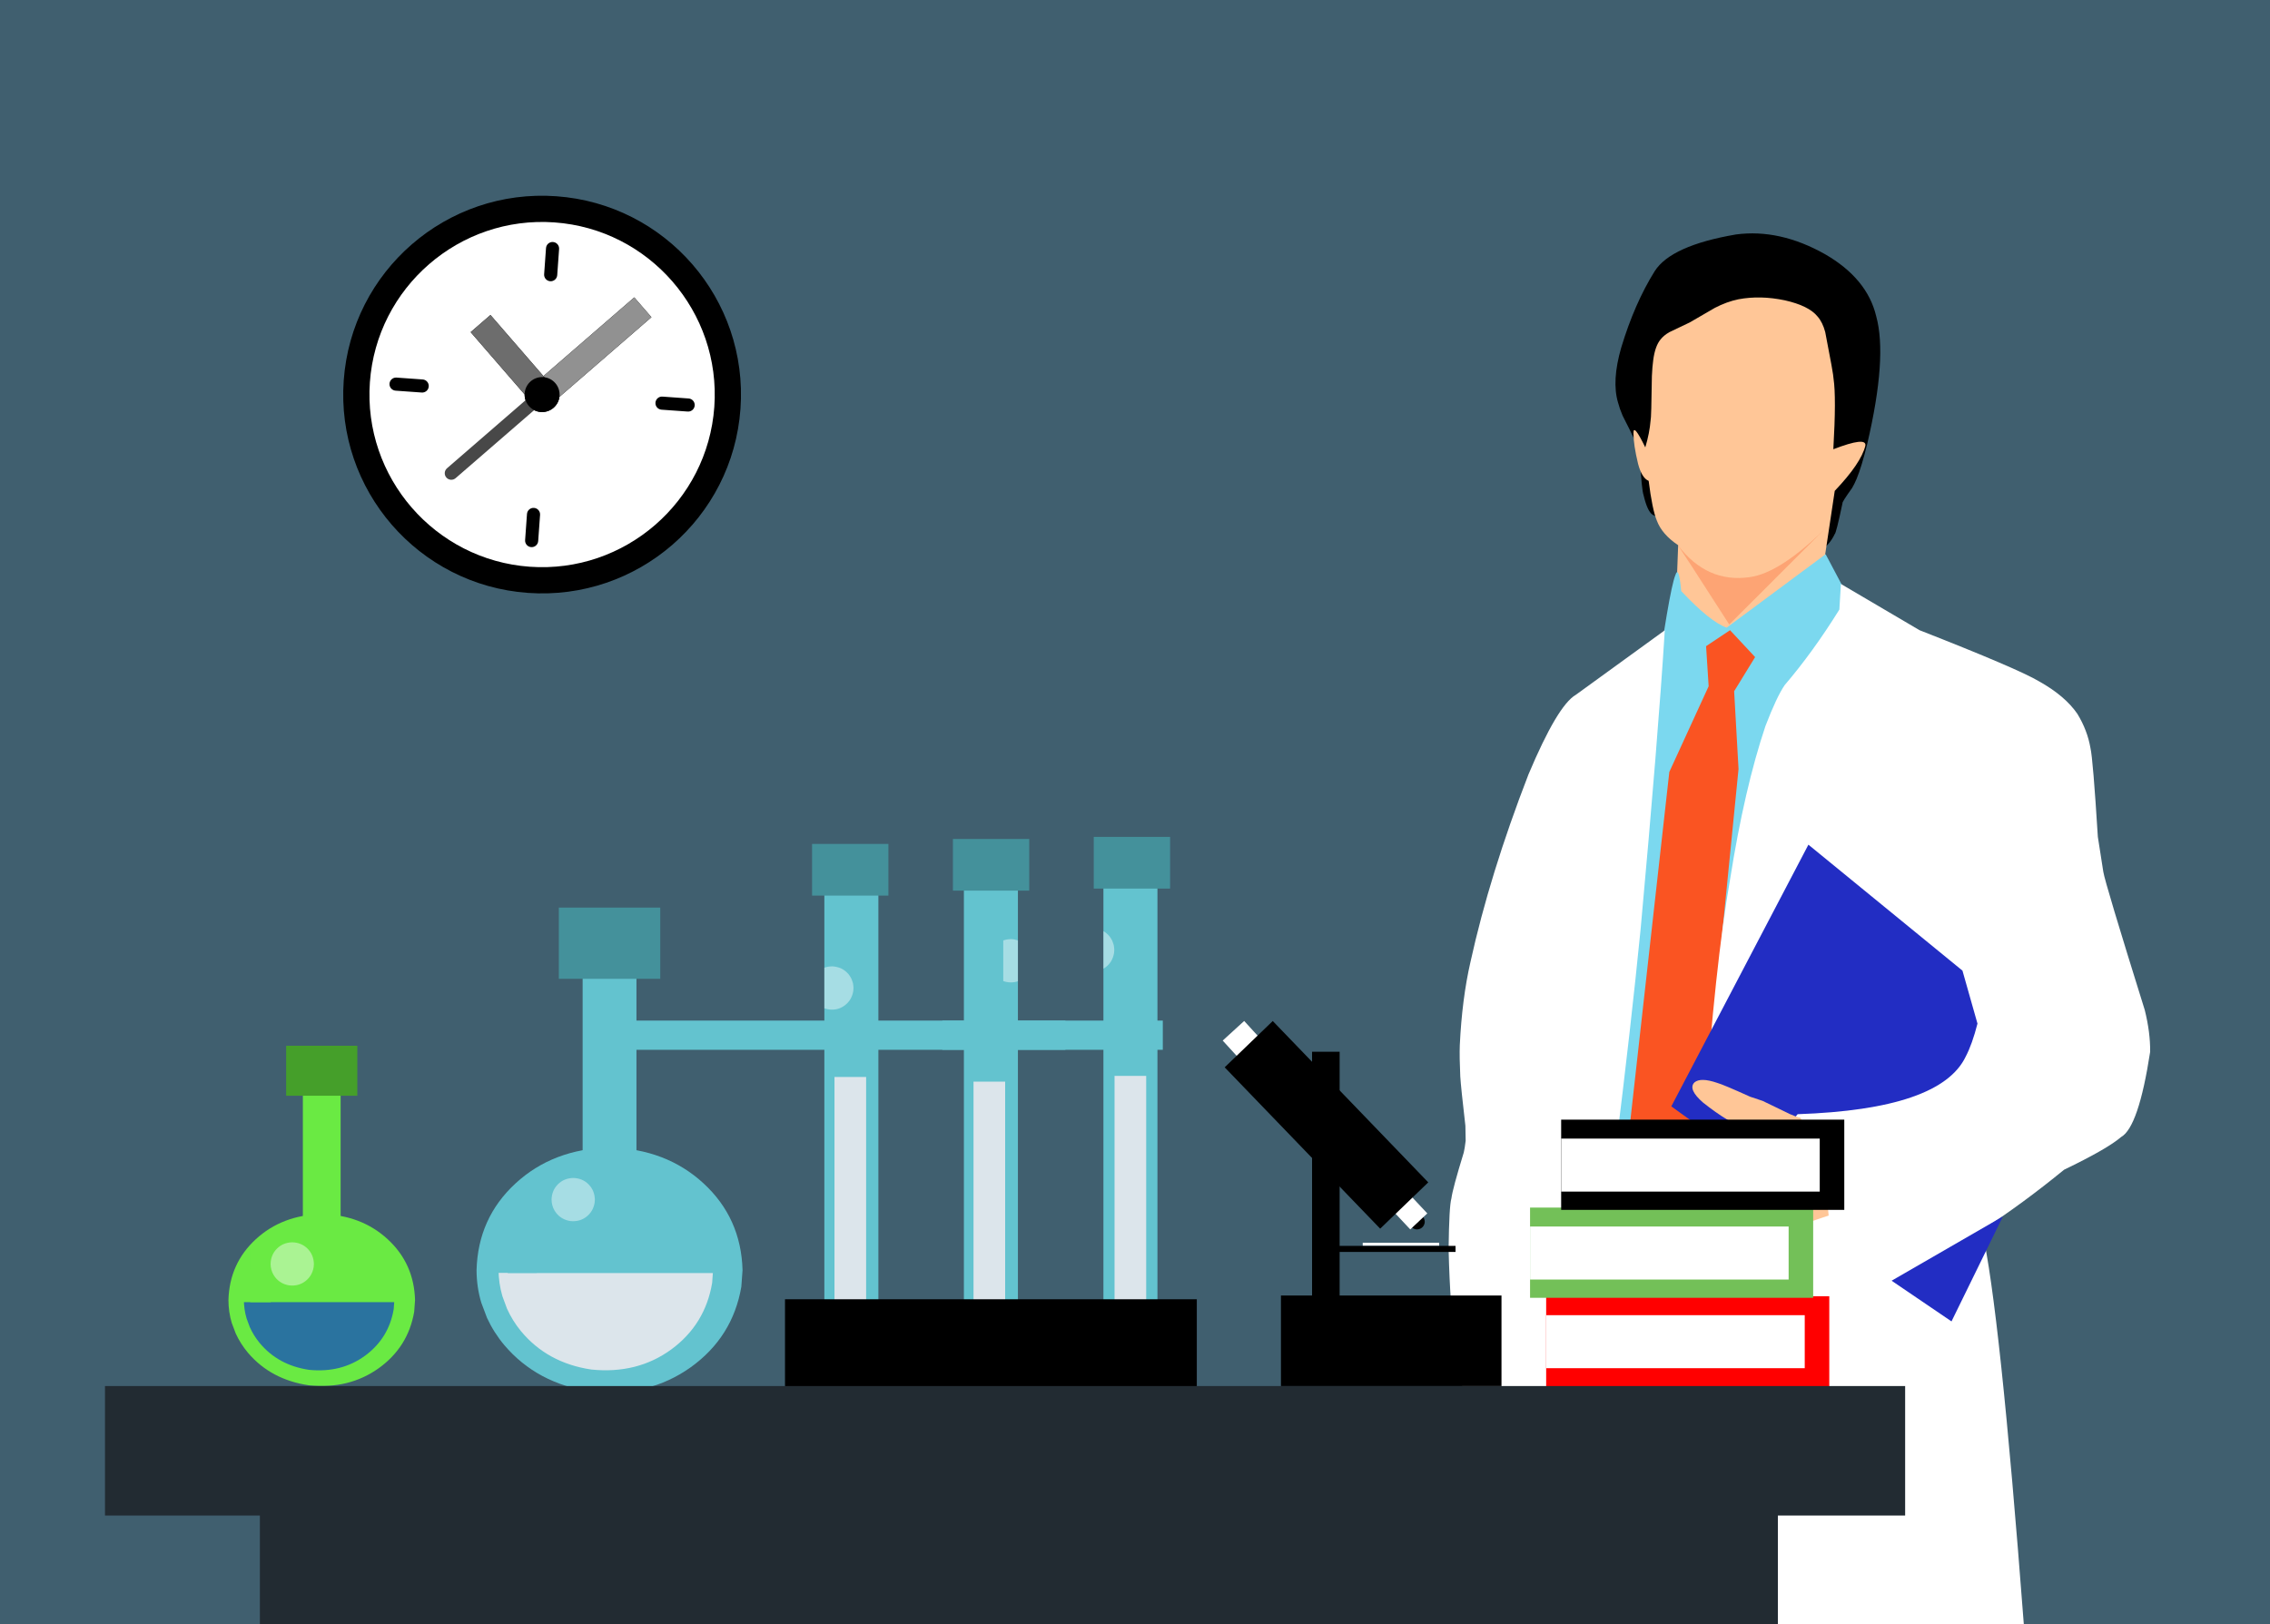 <?xml version="1.0" encoding="utf-8"?>
<svg xmlns="http://www.w3.org/2000/svg" xmlns:xlink="http://www.w3.org/1999/xlink" version= "1.1" width="1354px" height="969px" viewBox="-135 583 1354 969">
<rect x="-135" y="583" width="1354" height="969" fill="#333333" stroke="none"/>
<g id="layer1">
<g style="fill:rgb(64,95,111); fill-opacity:1.0; stroke-linejoin: miter">
<path d="M-135.001,582.15C-135.226,582.15,-135.442,582.239,-135.601,582.399C-135.761,582.558,-135.85,582.774,-135.85,582.999L-135.849,1552.0C-135.849,1552.469,-135.469,1552.849,-135.0,1552.849L1219.001,1552.85C1219.226,1552.85,1219.442,1552.761,1219.601,1552.601C1219.761,1552.442,1219.85,1552.226,1219.85,1552.001L1219.849,583.0C1219.849,582.531,1219.469,582.151,1219.0,582.151L-135.001,582.15 Z"/>
</g>
</g>
<g id="layer2">
<g style="fill:rgb(0,0,0); fill-opacity:1.0; stroke-linejoin: miter">
<path d="M900.455,722.888Q926.546,719.402,953.608,734.668Q978.721,749.167,984.096,771.621Q990.871,796.116,978.787,847.718Q975.478,861.332,972.421,868.687Q971.095,871.842,969.757,874.108Q963.647,882.638,963.997,883.205Q960.215,901.243,959.348,901.682Q956.329,908.166,950.011,912.262L856.897,890.585Q852.652,891.657,850.549,889.944Q847.574,887.878,845.353,878.435Q844.183,874.999,843.243,857.402Q842.694,853.169,841.639,849.851Q841.833,848.55,832.877,831.047Q831.096,826.915,830.124,823.198Q826.276,810.278,832.014,790.419Q839.939,764.096,851.981,744.797Q861.709,729.524,900.398,722.895"/>
</g>
<g style="fill:rgb(255,198,151); fill-opacity:1.0; stroke-linejoin: miter">
<path d="M902.047,761.539Q915.003,759.119,929.605,762.179Q943.947,765.413,949.113,771.822Q952.142,775.241,953.702,781.126Q958.683,806.56,958.672,809.006Q960.329,819.959,958.542,851.033Q978.517,843.326,977.644,848.916Q975.109,859.333,959.38,875.869L953.263,916.53L895.362,964.266L864.857,938.248L865.978,908.285Q856.308,901.787,853.285,893.667Q850.513,886.98,848.388,869.9Q844.267,868.205,842.035,859.582Q839.355,848.486,839.317,841.576Q839.149,835.066,846.373,849.919Q848.914,841.495,849.54,833.826Q849.983,832.668,850.312,807.329Q850.558,801.697,851.119,797.77Q852.231,789.436,855.459,785.558Q857.321,783.154,860.669,781.21L872.87,775.38L887.88,766.672Q894.967,762.992,901.949,761.559"/>
</g>
<g style="fill:rgb(123,216,239); fill-opacity:1.0; stroke-linejoin: miter">
<path d="M953.947,913.655L968.731,941.592L896.297,1368.315L808.261,1336.412L819.535,1246.181Q842.312,1065.992,851.334,1002.065Q860.614,935.323,864.247,926.341Q866.313,919.651,867.826,935.668Q885.203,954.137,894.932,957.456L953.809,913.758"/>
</g>
<g style="fill:rgb(0,0,0); fill-opacity:1.0; stroke-linejoin: miter">
<path d="M797.414,1313.051L796.884,1346.614Q794.715,1489.437,794.144,1552.189L1019.592,1552.189Q1020.216,1507.287,1021.534,1337.908Q957.346,1358.146,797.414,1313.051 Z"/>
</g>
<g style="fill:rgb(250,84,34); fill-opacity:1.0; stroke-linejoin: miter">
<path d="M896.926,958.998L911.881,975.037L899.373,995.41L901.991,1041.784L872.691,1336.932L849.417,1364.178L828.599,1330.834L860.709,1043.571L884.165,992.439L882.639,968.53L896.837,959.058"/>
</g>
<g style="fill:rgb(255,255,255); fill-opacity:1.0; stroke-linejoin: miter">
<path d="M963.048,931.4L963.039,931.64L962.139,946.672Q946.387,972.033,929.53,991.737Q924.812,998.558,918.05,1016.158Q905.56,1053.307,896.982,1107.439Q888.001,1158.441,881.434,1252.476L865.021,1552.189L1072.165,1552.189Q1057.756,1362.368,1047.142,1316.899Q1071.413,1301.161,1096.182,1280.881Q1121.905,1268.499,1130.172,1261.391Q1140.618,1255.49,1147.515,1210.559Q1147.644,1199.036,1144.304,1185.623Q1120.505,1109.363,1119.572,1103.128L1116.312,1082.255Q1113.417,1035.694,1111.911,1029.342Q1110.11,1018.746,1104.093,1008.879Q1096.733,998.163,1081.255,989.509Q1068.642,981.992,1009.967,959.001L963.048,931.4 Z"/>
</g>
<g style="fill:rgb(255,255,255); fill-opacity:1.0; stroke-linejoin: miter">
<path d="M858.013,959.051L804.908,997.57Q794.032,1003.859,776.681,1045.071Q753.593,1104.705,742.115,1156.869Q737.047,1178.935,735.729,1206.671Q735.485,1213.682,736.022,1225.266Q736.42,1231.768,739.069,1254.671L739.236,1263.576Q738.658,1268.402,738.098,1270.632Q731.458,1292.235,730.731,1297.991Q729.366,1302.547,729.052,1328.239Q729.915,1364.019,733.346,1388.382Q737.019,1413.748,743.857,1435.693L763.009,1552.189L814.271,1552.19Q819.779,1502.527,820.303,1488.295L822.752,1355.71Q823.123,1336.133,825.225,1305.727Q826.085,1293.399,828.483,1270.488Q837.872,1195.081,843.568,1137.559Q853.976,1023.622,858.013,959.051 Z"/>
</g>
<g style="fill:rgb(250,84,34); fill-opacity:0.298; stroke-linejoin: miter">
<path d="M956.142,895.933L896.456,955.578Q867.456,910.465,865.992,908.504Q883.236,930.96,908.629,927.35Q927.516,924.783,956.076,895.999"/>
</g>
<g style="fill:rgb(34,45,195); fill-opacity:1.0; stroke-linejoin: miter">
<path d="M943.673,1086.956L1035.56,1162.105L1044.515,1193.709Q1041.36,1206.028,1037.533,1213.316Q1022.544,1244.861,937.24,1247.758L911.549,1278.984L861.899,1243.085L943.578,1087.139"/>
</g>
<g style="fill:rgb(34,45,195); fill-opacity:1.0; stroke-linejoin: miter">
<path d="M1059.679,1308.772L1029.024,1371.381L993.298,1347.108L1059.677,1308.774"/>
</g>
<g style="fill:rgb(255,198,151); fill-opacity:1.0; stroke-linejoin: miter">
<path d="M875.645,1228.844Q879.278,1225.67,889.232,1229.058Q893.001,1230.121,908.916,1237.331L916.404,1239.837L932.673,1247.714Q936.792,1249.536,938.849,1249.867Q945.505,1261.047,951.003,1278.065Q954.165,1288.604,955.744,1308.219L928.885,1317.285Q923.681,1318.36,920.777,1318.662Q910.205,1320,904.045,1313.747Q897.369,1307.796,887.42,1282.048Q877.415,1278.094,874.63,1275.434Q870.974,1272.285,871.069,1267.937Q871.435,1263.038,878.143,1261.269Q878.652,1260.365,908.031,1257.136Q896.242,1253.094,880.838,1240.832Q871.768,1232.953,875.606,1228.881"/>
</g>
<g style="fill:rgb(99,195,207); fill-opacity:1.0; stroke-linejoin: miter">
<path d="M356.709,1099.288L388.938,1099.289L388.938,1393.922L356.709,1393.923L356.709,1099.288 Z"/>
</g>
<g style="fill:rgb(99,195,207); fill-opacity:1.0; stroke-linejoin: miter">
<path d="M439.937,1099.288L472.165,1099.289L472.165,1393.923L439.937,1393.923L439.937,1099.288 Z"/>
</g>
<g style="fill:rgb(99,195,207); fill-opacity:1.0; stroke-linejoin: miter">
<path d="M523.164,1099.288L555.392,1099.289L555.392,1393.923L523.164,1393.924L523.164,1099.288 Z"/>
</g>
<g style="fill:rgb(220,229,235); fill-opacity:1.0; stroke-linejoin: miter">
<path d="M362.748,1225.551L372.187,1225.552L381.625,1225.552Q381.625,1292.632,381.625,1359.712Q372.187,1359.713,362.748,1359.713Q362.748,1292.632,362.748,1225.551"/>
</g>
<g style="fill:rgb(220,229,235); fill-opacity:1.0; stroke-linejoin: miter">
<path d="M445.675,1228.342L455.113,1228.342L464.552,1228.343Q464.552,1295.422,464.552,1362.503Q455.113,1362.503,445.675,1362.504Q445.675,1295.422,445.675,1228.342"/>
</g>
<g style="fill:rgb(220,229,235); fill-opacity:1.0; stroke-linejoin: miter">
<path d="M529.796,1224.888L539.234,1224.888L548.673,1224.889Q548.673,1291.969,548.673,1359.049Q539.234,1359.049,529.796,1359.05Q529.796,1291.969,529.796,1224.888"/>
</g>
<g style="fill:rgb(99,195,207); fill-opacity:1.0; stroke-linejoin: miter">
<path d="M307.911,1340.794L307.187,1350.722Q302.038,1380.722,277.057,1398.71Q251.903,1416.682,217.817,1413.285Q185.285,1408.537,165.781,1385.5Q159.531,1378.053,155.486,1369.271L152.085,1360.243Q149.283,1350.925,149.251,1340.794Q150.102,1309.707,172.487,1289.063Q194.871,1268.42,228.581,1267.636Q262.291,1268.42,284.676,1289.063Q307.06,1309.707,307.911,1340.794"/>
</g>
<g style="fill:rgb(99,195,207); fill-opacity:1.0; stroke-linejoin: miter">
<path d="M244.633,1152.552L228.581,1152.552L212.53,1152.553Q212.53,1243.66,212.53,1334.768Q228.581,1334.768,244.633,1334.769Q244.633,1243.66,244.633,1152.552"/>
</g>
<g style="fill:rgb(68,145,155); fill-opacity:1.0; stroke-linejoin: miter">
<path d="M198.328,1124.489L228.581,1124.49L258.835,1124.49Q258.835,1145.741,258.835,1166.993Q228.581,1166.993,198.328,1166.994Q198.328,1145.741,198.328,1124.489"/>
</g>
<g style="fill:rgb(99,195,207); fill-opacity:1.0; stroke-linejoin: miter">
<path d="M243.496,1191.902L309.259,1191.903L375.023,1191.903Q375.023,1200.62,375.023,1209.336Q309.259,1209.337,243.496,1209.338Q243.496,1200.62,243.496,1191.902"/>
</g>
<g style="fill:rgb(0,0,0); fill-opacity:1.0; stroke-linejoin: miter">
<path d="M333.234,1358.183L456.051,1358.184L578.867,1358.184Q578.867,1385.206,578.867,1412.228Q456.051,1412.229,333.234,1412.229Q333.234,1385.206,333.234,1358.183"/>
</g>
<g style="fill:rgb(99,195,207); fill-opacity:1.0; stroke-linejoin: miter">
<path d="M368.96,1191.902L434.723,1191.903L500.487,1191.903Q500.487,1200.62,500.487,1209.336Q434.723,1209.337,368.96,1209.338Q368.96,1200.62,368.96,1191.902"/>
</g>
<g style="fill:rgb(99,195,207); fill-opacity:1.0; stroke-linejoin: miter">
<path d="M427.061,1191.902L492.824,1191.903L558.587,1191.903Q558.587,1200.62,558.587,1209.336Q492.824,1209.337,427.061,1209.338Q427.061,1200.62,427.061,1191.902"/>
</g>
<g style="fill:rgb(220,229,235); fill-opacity:1.0; stroke-linejoin: miter">
<path d="M290.365,1340.204L289.781,1348.406Q285.627,1373.193,265.472,1388.055Q245.178,1402.904,217.677,1400.098Q191.431,1396.175,175.695,1377.14Q170.653,1370.988,167.388,1363.732L164.645,1356.272Q162.384,1348.573,162.359,1340.204Q163.045,1314.518,181.105,1297.462Q199.165,1280.406,226.362,1279.758Q253.559,1280.406,271.619,1297.462Q289.679,1314.518,290.365,1340.204"/>
</g>
<g style="fill:rgb(99,195,207); fill-opacity:1.0; stroke-linejoin: miter">
<path d="M167.851,1342.546L229.609,1342.546L291.367,1342.547Q291.367,1319.543,291.367,1296.54Q229.609,1296.54,167.851,1296.541Q167.851,1319.543,167.851,1342.546"/>
</g>
<g style="fill:rgb(99,195,207); fill-opacity:1.0; stroke-linejoin: miter">
<path d="M157.69,1314.022L171.449,1314.022L185.207,1314.022Q185.207,1328.229,185.207,1342.434Q171.449,1342.434,157.69,1342.435Q157.69,1328.229,157.69,1314.022"/>
</g>
<g style="fill:rgb(99,195,207); fill-opacity:1.0; stroke-linejoin: miter">
<path d="M251.287,1281.458L262.944,1281.458L274.602,1281.459Q274.602,1294.099,274.602,1306.739Q262.944,1306.74,251.287,1306.74Q251.287,1294.099,251.287,1281.458"/>
</g>
<g style="fill:rgb(99,195,207); fill-opacity:1.0; stroke-linejoin: miter">
<path d="M178.871,1290.11L190.022,1290.11L201.174,1290.111Q201.174,1300.426,201.174,1310.742Q190.022,1310.742,178.871,1310.742Q178.871,1300.426,178.871,1290.11"/>
</g>
<g style="fill:rgb(99,195,207); fill-opacity:1.0; stroke-linejoin: miter">
<path d="M188.611,1285.88L204.507,1285.88L220.403,1285.88Q220.403,1298.11,220.403,1310.34Q204.507,1310.34,188.611,1310.341Q188.611,1298.11,188.611,1285.88"/>
</g>
<g style="fill:rgb(99,195,207); fill-opacity:1.0; stroke-linejoin: miter">
<path d="M206.069,1274.477L231.613,1274.478L257.157,1274.478Q257.157,1288.479,257.157,1302.48Q231.613,1302.48,206.069,1302.481Q206.069,1288.479,206.069,1274.477"/>
</g>
<g style="fill:rgb(99,195,207); fill-opacity:1.0; stroke-linejoin: miter">
<path d="M195.227,1277.42L205.536,1277.42L215.845,1277.421Q215.845,1287.73,215.845,1298.039Q205.536,1298.039,195.227,1298.04Q195.227,1287.73,195.227,1277.42"/>
</g>
<g style="fill:rgb(68,145,155); fill-opacity:1.0; stroke-linejoin: miter">
<path d="M349.375,1086.523L372.143,1086.524L394.911,1086.524Q394.911,1101.937,394.911,1117.351Q372.143,1117.351,349.375,1117.351Q349.375,1101.937,349.375,1086.523"/>
</g>
<g style="fill:rgb(68,145,155); fill-opacity:1.0; stroke-linejoin: miter">
<path d="M433.391,1083.556L456.159,1083.556L478.928,1083.556Q478.928,1098.97,478.928,1114.383Q456.159,1114.384,433.391,1114.384Q433.391,1098.97,433.391,1083.556"/>
</g>
<g style="fill:rgb(68,145,155); fill-opacity:1.0; stroke-linejoin: miter">
<path d="M517.398,1082.313L540.166,1082.313L562.934,1082.314Q562.934,1097.727,562.934,1113.14Q540.166,1113.141,517.398,1113.141Q517.398,1097.727,517.398,1082.313"/>
</g>
<g style="fill:rgb(255,0,0); fill-opacity:1.0; stroke-linejoin: miter">
<path d="M787.249,1356.364L871.686,1356.365L956.123,1356.365Q956.123,1383.282,956.123,1410.2Q871.686,1410.2,787.249,1410.2Q787.249,1383.282,787.249,1356.364"/>
</g>
<g style="fill:rgb(255,255,255); fill-opacity:1.0; stroke-linejoin: miter">
<path d="M787.264,1367.655L864.374,1367.656L941.484,1367.657Q941.484,1383.47,941.484,1399.283Q864.374,1399.283,787.264,1399.284Q787.264,1383.47,787.264,1367.655"/>
</g>
<g style="fill:rgb(255,255,255); fill-opacity:1.0; stroke-linejoin: miter">
<path d="M594.314,1203.83L600.717,1197.981L607.12,1192.132Q614.54,1200.255,621.96,1208.377Q615.558,1214.226,609.157,1220.075Q601.736,1211.953,594.314,1203.83"/>
</g>
<g style="fill:rgb(0,0,0); fill-opacity:1.0; stroke-linejoin: miter">
<path d="M714.826,1311.891L714.784,1312.515Q714.485,1314.403,713.036,1315.534Q711.577,1316.665,709.599,1316.451Q707.712,1316.153,706.58,1314.704Q706.217,1314.235,705.983,1313.682L705.786,1313.114Q705.623,1312.528,705.621,1311.891Q705.67,1309.935,706.969,1308.637Q708.268,1307.338,710.224,1307.289Q712.179,1307.338,713.478,1308.637Q714.777,1309.935,714.826,1311.891"/>
</g>
<g style="fill:rgb(255,255,255); fill-opacity:1.0; stroke-linejoin: miter">
<path d="M703.805,1293.58L710.08,1300.267L716.354,1306.954Q711.27,1311.726,706.185,1316.497Q699.91,1309.811,693.635,1303.125Q698.72,1298.353,703.805,1293.58"/>
</g>
<g style="fill:rgb(115,192,88); fill-opacity:1.0; stroke-linejoin: miter">
<path d="M777.642,1303.487L862.079,1303.488L946.517,1303.488Q946.517,1330.406,946.517,1357.323Q862.079,1357.323,777.642,1357.324Q777.642,1330.406,777.642,1303.487"/>
</g>
<g style="fill:rgb(255,255,255); fill-opacity:1.0; stroke-linejoin: miter">
<path d="M777.657,1314.779L854.767,1314.779L931.878,1314.78Q931.878,1330.593,931.878,1346.406Q854.767,1346.406,777.657,1346.406Q777.657,1330.593,777.657,1314.779"/>
</g>
<g style="fill:rgb(0,0,0); fill-opacity:1.0; stroke-linejoin: miter">
<path d="M629.049,1355.94L694.828,1355.94L760.606,1355.941Q760.606,1382.958,760.606,1409.974Q694.828,1409.975,629.049,1409.975Q629.049,1382.957,629.049,1355.94"/>
</g>
<g style="fill:rgb(0,0,0); fill-opacity:1.0; stroke-linejoin: miter">
<path d="M647.616,1210.481L655.838,1210.481L664.061,1210.482Q664.061,1291.97,664.061,1373.459Q655.838,1373.459,647.616,1373.46Q647.616,1291.97,647.616,1210.481"/>
</g>
<g style="fill:rgb(0,0,0); fill-opacity:1.0; stroke-linejoin: miter">
<path d="M624.166,1192.166L670.543,1240.297L716.919,1288.429Q702.583,1302.242,688.247,1316.056Q641.869,1267.926,595.492,1219.795Q609.829,1205.981,624.166,1192.166"/>
</g>
<g style="fill:rgb(0,0,0); fill-opacity:1.0; stroke-linejoin: miter">
<path d="M652.86,1326.323L693.026,1326.324L733.191,1326.324Q733.191,1328.123,733.191,1329.922Q693.026,1329.923,652.86,1329.924Q652.86,1328.124,652.86,1326.323"/>
</g>
<g style="fill:rgb(255,255,255); fill-opacity:1.0; stroke-linejoin: miter">
<path d="M677.845,1324.451L700.641,1324.452L723.437,1324.453Q723.437,1325.323,723.437,1326.194Q700.641,1326.195,677.845,1326.195Q677.845,1325.323,677.845,1324.451"/>
</g>
<g style="fill:rgb(106,234,67); fill-opacity:1.0; stroke-linejoin: miter">
<path d="M112.564,1358.671L112.055,1365.635Q108.444,1386.681,90.919,1399.3Q73.272,1411.909,49.359,1409.526Q26.537,1406.195,12.854,1390.033Q8.47,1384.809,5.632,1378.648L3.246,1372.314Q1.281,1365.777,1.258,1358.671Q1.855,1336.862,17.559,1322.38Q33.262,1307.898,56.911,1307.348Q80.56,1307.898,96.263,1322.38Q111.967,1336.862,112.564,1358.671"/>
</g>
<g style="fill:rgb(106,234,67); fill-opacity:1.0; stroke-linejoin: miter">
<path d="M68.172,1226.612L56.911,1226.613L45.65,1226.613Q45.65,1290.528,45.65,1354.443Q56.911,1354.443,68.172,1354.444Q68.172,1290.528,68.172,1226.612"/>
</g>
<g style="fill:rgb(69,159,42); fill-opacity:1.0; stroke-linejoin: miter">
<path d="M35.687,1206.926L56.911,1206.926L78.135,1206.926Q78.135,1221.835,78.135,1236.743Q56.911,1236.744,35.687,1236.744Q35.687,1221.835,35.687,1206.926"/>
</g>
<g style="fill:rgb(42,115,159); fill-opacity:1.0; stroke-linejoin: miter">
<path d="M100.254,1358.256L99.845,1364.01Q96.93,1381.4,82.791,1391.825Q68.554,1402.243,49.261,1400.274Q30.849,1397.522,19.809,1384.169Q16.272,1379.852,13.982,1374.762L12.058,1369.529Q10.471,1364.128,10.454,1358.256Q10.935,1340.237,23.605,1328.271Q36.274,1316.306,55.354,1315.851Q74.434,1316.306,87.103,1328.271Q99.773,1340.237,100.254,1358.256"/>
</g>
<g style="fill:rgb(106,234,67); fill-opacity:1.0; stroke-linejoin: miter">
<path d="M14.307,1359.899L57.632,1359.9L100.957,1359.9Q100.957,1343.762,100.957,1327.625Q57.632,1327.625,14.307,1327.626Q14.307,1343.762,14.307,1359.899"/>
</g>
<g style="fill:rgb(106,234,67); fill-opacity:1.0; stroke-linejoin: miter">
<path d="M7.178,1339.889L16.83,1339.889L26.483,1339.89Q26.483,1349.89,26.483,1359.89Q16.83,1359.891,7.178,1359.891Q7.178,1349.89,7.178,1339.889"/>
</g>
<g style="fill:rgb(106,234,67); fill-opacity:1.0; stroke-linejoin: miter">
<path d="M72.84,1317.044L81.018,1317.044L89.196,1317.045Q89.196,1325.912,89.196,1334.78Q81.018,1334.781,72.84,1334.781Q72.84,1325.912,72.84,1317.044"/>
</g>
<g style="fill:rgb(106,234,67); fill-opacity:1.0; stroke-linejoin: miter">
<path d="M22.038,1323.114L29.861,1323.114L37.684,1323.115Q37.684,1330.351,37.684,1337.588Q29.861,1337.588,22.038,1337.589Q22.038,1330.351,22.038,1323.114"/>
</g>
<g style="fill:rgb(106,234,67); fill-opacity:1.0; stroke-linejoin: miter">
<path d="M28.87,1320.146L40.022,1320.147L51.174,1320.147Q51.174,1328.726,51.174,1337.305Q40.022,1337.306,28.87,1337.307Q28.87,1328.726,28.87,1320.146"/>
</g>
<g style="fill:rgb(106,234,67); fill-opacity:1.0; stroke-linejoin: miter">
<path d="M41.118,1312.147L59.038,1312.148L76.958,1312.148Q76.958,1321.97,76.958,1331.792Q59.038,1331.793,41.118,1331.793Q41.118,1321.97,41.118,1312.147"/>
</g>
<g style="fill:rgb(106,234,67); fill-opacity:1.0; stroke-linejoin: miter">
<path d="M33.511,1314.211L40.744,1314.212L47.976,1314.213Q47.976,1321.444,47.976,1328.676Q40.744,1328.677,33.511,1328.677Q33.511,1321.444,33.511,1314.211"/>
</g>
<g style="fill:rgb(34,43,50); fill-opacity:1.0; stroke-linejoin: miter">
<path d="M-72.38,1409.934L464.494,1409.935L1001.369,1409.935Q1001.369,1448.58,1001.369,1487.224Q464.494,1487.225,-72.38,1487.225Q-72.38,1448.58,-72.38,1409.934"/>
</g>
<g style="fill:rgb(255,255,255); fill-opacity:0.427; stroke-linejoin: miter">
<path d="M219.821,1298.713L219.703,1300.466Q218.865,1305.762,214.798,1308.937Q210.703,1312.109,205.154,1311.509Q199.858,1310.671,196.683,1306.605Q195.665,1305.29,195.007,1303.74L194.453,1302.146Q193.997,1300.501,193.992,1298.713Q194.13,1293.225,197.774,1289.581Q201.419,1285.937,206.906,1285.799Q212.394,1285.937,216.038,1289.581Q219.683,1293.225,219.821,1298.713"/>
</g>
<g style="fill:rgb(255,255,255); fill-opacity:0.427; stroke-linejoin: miter">
<path d="M52.229,1337.107L52.111,1338.859Q51.273,1344.155,47.207,1347.33Q43.112,1350.503,37.562,1349.903Q32.266,1349.065,29.091,1344.998Q28.074,1343.684,27.415,1342.134L26.862,1340.54Q26.405,1338.895,26.4,1337.107Q26.539,1331.619,30.183,1327.975Q33.827,1324.331,39.315,1324.192Q44.803,1324.331,48.447,1327.975Q52.091,1331.619,52.229,1337.107"/>
</g>
<g style="fill:rgb(255,255,255); fill-opacity:0.427; stroke-linejoin: miter">
<path d="M361.402,1159.56Q361.286,1159.56,361.173,1159.564Q358.778,1159.597,356.707,1160.357Q356.709,1172.473,356.709,1184.589Q358.223,1185.132,359.965,1185.325Q360.64,1185.386,361.295,1185.386Q365.62,1185.386,369.065,1182.702Q373.071,1179.631,373.97,1174.231L374.088,1172.478Q374.053,1171.184,373.806,1169.758Q373.765,1169.33,372.852,1166.95Q371.637,1164.568,370.305,1163.346Q368.437,1161.531,366.393,1160.632Q363.429,1159.56,361.402,1159.56 Z"/>
</g>
<g style="fill:rgb(255,255,255); fill-opacity:0.427; stroke-linejoin: miter">
<path d="M468.113,1143.309Q467.997,1143.309,467.884,1143.313Q465.489,1143.347,463.418,1144.107Q463.42,1156.222,463.42,1168.338Q464.934,1168.881,466.676,1169.074Q467.351,1169.136,468.006,1169.136Q470.197,1169.136,472.162,1168.446L472.165,1144.062Q469.812,1143.309,468.113,1143.309 Z"/>
</g>
<g style="fill:rgb(255,255,255); fill-opacity:0.427; stroke-linejoin: miter">
<path d="M523.164,1138.532Q523.164,1149.75,523.164,1160.969Q523.911,1160.529,524.621,1159.976Q528.628,1156.905,529.527,1151.504L529.644,1149.752Q529.61,1148.458,529.363,1147.032Q529.322,1146.603,528.409,1144.224Q527.194,1141.841,525.862,1140.62Q524.558,1139.353,523.168,1138.532 Z"/>
</g>
<g style="fill:rgb(0,0,0); fill-opacity:1.0; stroke-linejoin: miter">
<path d="M796.195,1251.025L880.633,1251.026L965.07,1251.026Q965.07,1277.944,965.07,1304.861Q880.633,1304.862,796.195,1304.862Q796.195,1277.944,796.195,1251.025"/>
</g>
<g style="fill:rgb(255,255,255); fill-opacity:1.0; stroke-linejoin: miter">
<path d="M796.21,1262.317L873.321,1262.317L950.431,1262.318Q950.431,1278.131,950.431,1293.944Q873.321,1293.944,796.21,1293.945Q796.21,1278.131,796.21,1262.317"/>
</g>
<g style="fill:rgb(34,43,50); fill-opacity:1.0; stroke-linejoin: miter">
<path d="M20.01,1464.49L20.01,1552.191L925.469,1552.19L925.469,1464.492L20.01,1464.49 Z"/>
</g>
<g style="fill:rgb(0,0,0); fill-opacity:1.0; stroke-linejoin: miter">
<path d="M196.816,700.086C131.47,695.412,74.702,744.6,70.028,809.946C65.353,875.292,114.541,932.059,179.887,936.734C245.233,941.408,302.001,892.22,306.675,826.874C311.35,761.528,262.162,704.761,196.816,700.086 Z"/>
</g>
<g style="fill:rgb(255,255,255); fill-opacity:1.0; stroke-linejoin: miter">
<path d="M180.471,825.239C182.219,827.256,184.737,828.607,187.608,828.812C193.121,829.206,197.954,825.218,198.681,819.813L253.57,772.247L243.328,760.426L189.141,807.374L157.555,770.925L145.734,781.167L177.928,818.329C177.898,820.951,178.858,823.377,180.471,825.239 Z M195.7,715.689C252.339,719.74,295.124,769.118,291.072,825.758C287.021,882.397,237.643,925.182,181.003,921.131C124.364,917.079,81.579,867.702,85.631,811.062C89.683,754.423,139.061,711.637,195.7,715.689 Z"/>
</g>
<g style="fill:rgb(109,109,109); fill-opacity:1.0; stroke-linejoin: miter">
<path d="M189.755,808.081L189.141,807.374L157.555,770.925L145.734,781.167L177.928,818.329C177.923,818.109,177.934,817.89,177.95,817.666L189.096,808.008C189.32,808.024,189.538,808.045,189.755,808.081 Z"/>
</g>
<g style="fill:rgb(145,145,145); fill-opacity:1.0; stroke-linejoin: miter">
<path d="M253.57,772.247L243.328,760.426L189.141,807.374L189.755,808.081L198.754,819.154C198.738,819.377,198.717,819.596,198.681,819.813L253.57,772.247 Z"/>
</g>
<g style="fill:rgb(72,72,72); fill-opacity:1.0; stroke-linejoin: miter">
<path d="M185.083,816.068L131.63,862.385C129.998,863.798,129.821,866.269,131.236,867.9C131.943,868.716,132.914,869.169,133.912,869.24C134.91,869.312,135.936,869.003,136.752,868.295L190.205,821.979L185.083,816.068 Z"/>
</g>
<g style="fill:rgb(0,0,0); fill-opacity:1.0; stroke-linejoin: miter">
<path d="M187.608,828.812C193.343,829.222,198.344,824.89,198.754,819.154C199.164,813.419,194.832,808.418,189.096,808.008C183.36,807.598,178.36,811.93,177.95,817.666C177.539,823.402,181.872,828.402,187.608,828.812 Z"/>
</g>
<g style="fill:rgb(0,0,0); fill-opacity:1.0; stroke-linejoin: miter">
<path d="M193.189,750.797C191.035,750.642,189.413,748.771,189.567,746.616L190.683,731.013C190.837,728.859,192.709,727.238,194.863,727.392C197.017,727.546,198.639,729.417,198.485,731.572L197.369,747.175C197.214,749.329,195.343,750.951,193.189,750.797 Z"/>
</g>
<g style="fill:rgb(0,0,0); fill-opacity:1.0; stroke-linejoin: miter">
<path d="M275.19,828.543L259.587,827.427C257.433,827.272,255.811,825.401,255.965,823.247C256.119,821.092,257.991,819.471,260.145,819.625L275.748,820.741C277.903,820.895,279.524,822.767,279.37,824.921C279.216,827.075,277.345,828.697,275.19,828.543 Z"/>
</g>
<g style="fill:rgb(0,0,0); fill-opacity:1.0; stroke-linejoin: miter">
<path d="M181.841,909.429C179.687,909.274,178.065,907.403,178.219,905.249L179.335,889.646C179.489,887.491,181.361,885.87,183.515,886.024C185.669,886.178,187.291,888.05,187.137,890.204L186.02,905.807C185.866,907.961,183.995,909.582,181.841,909.429 Z"/>
</g>
<g style="fill:rgb(0,0,0); fill-opacity:1.0; stroke-linejoin: miter">
<path d="M116.558,817.195L100.955,816.08C98.801,815.925,97.18,814.054,97.334,811.899C97.488,809.745,99.359,808.124,101.513,808.278L117.116,809.394C119.271,809.548,120.892,811.419,120.738,813.574C120.584,815.728,118.713,817.35,116.558,817.195 Z"/>
</g>
</g>
</svg>